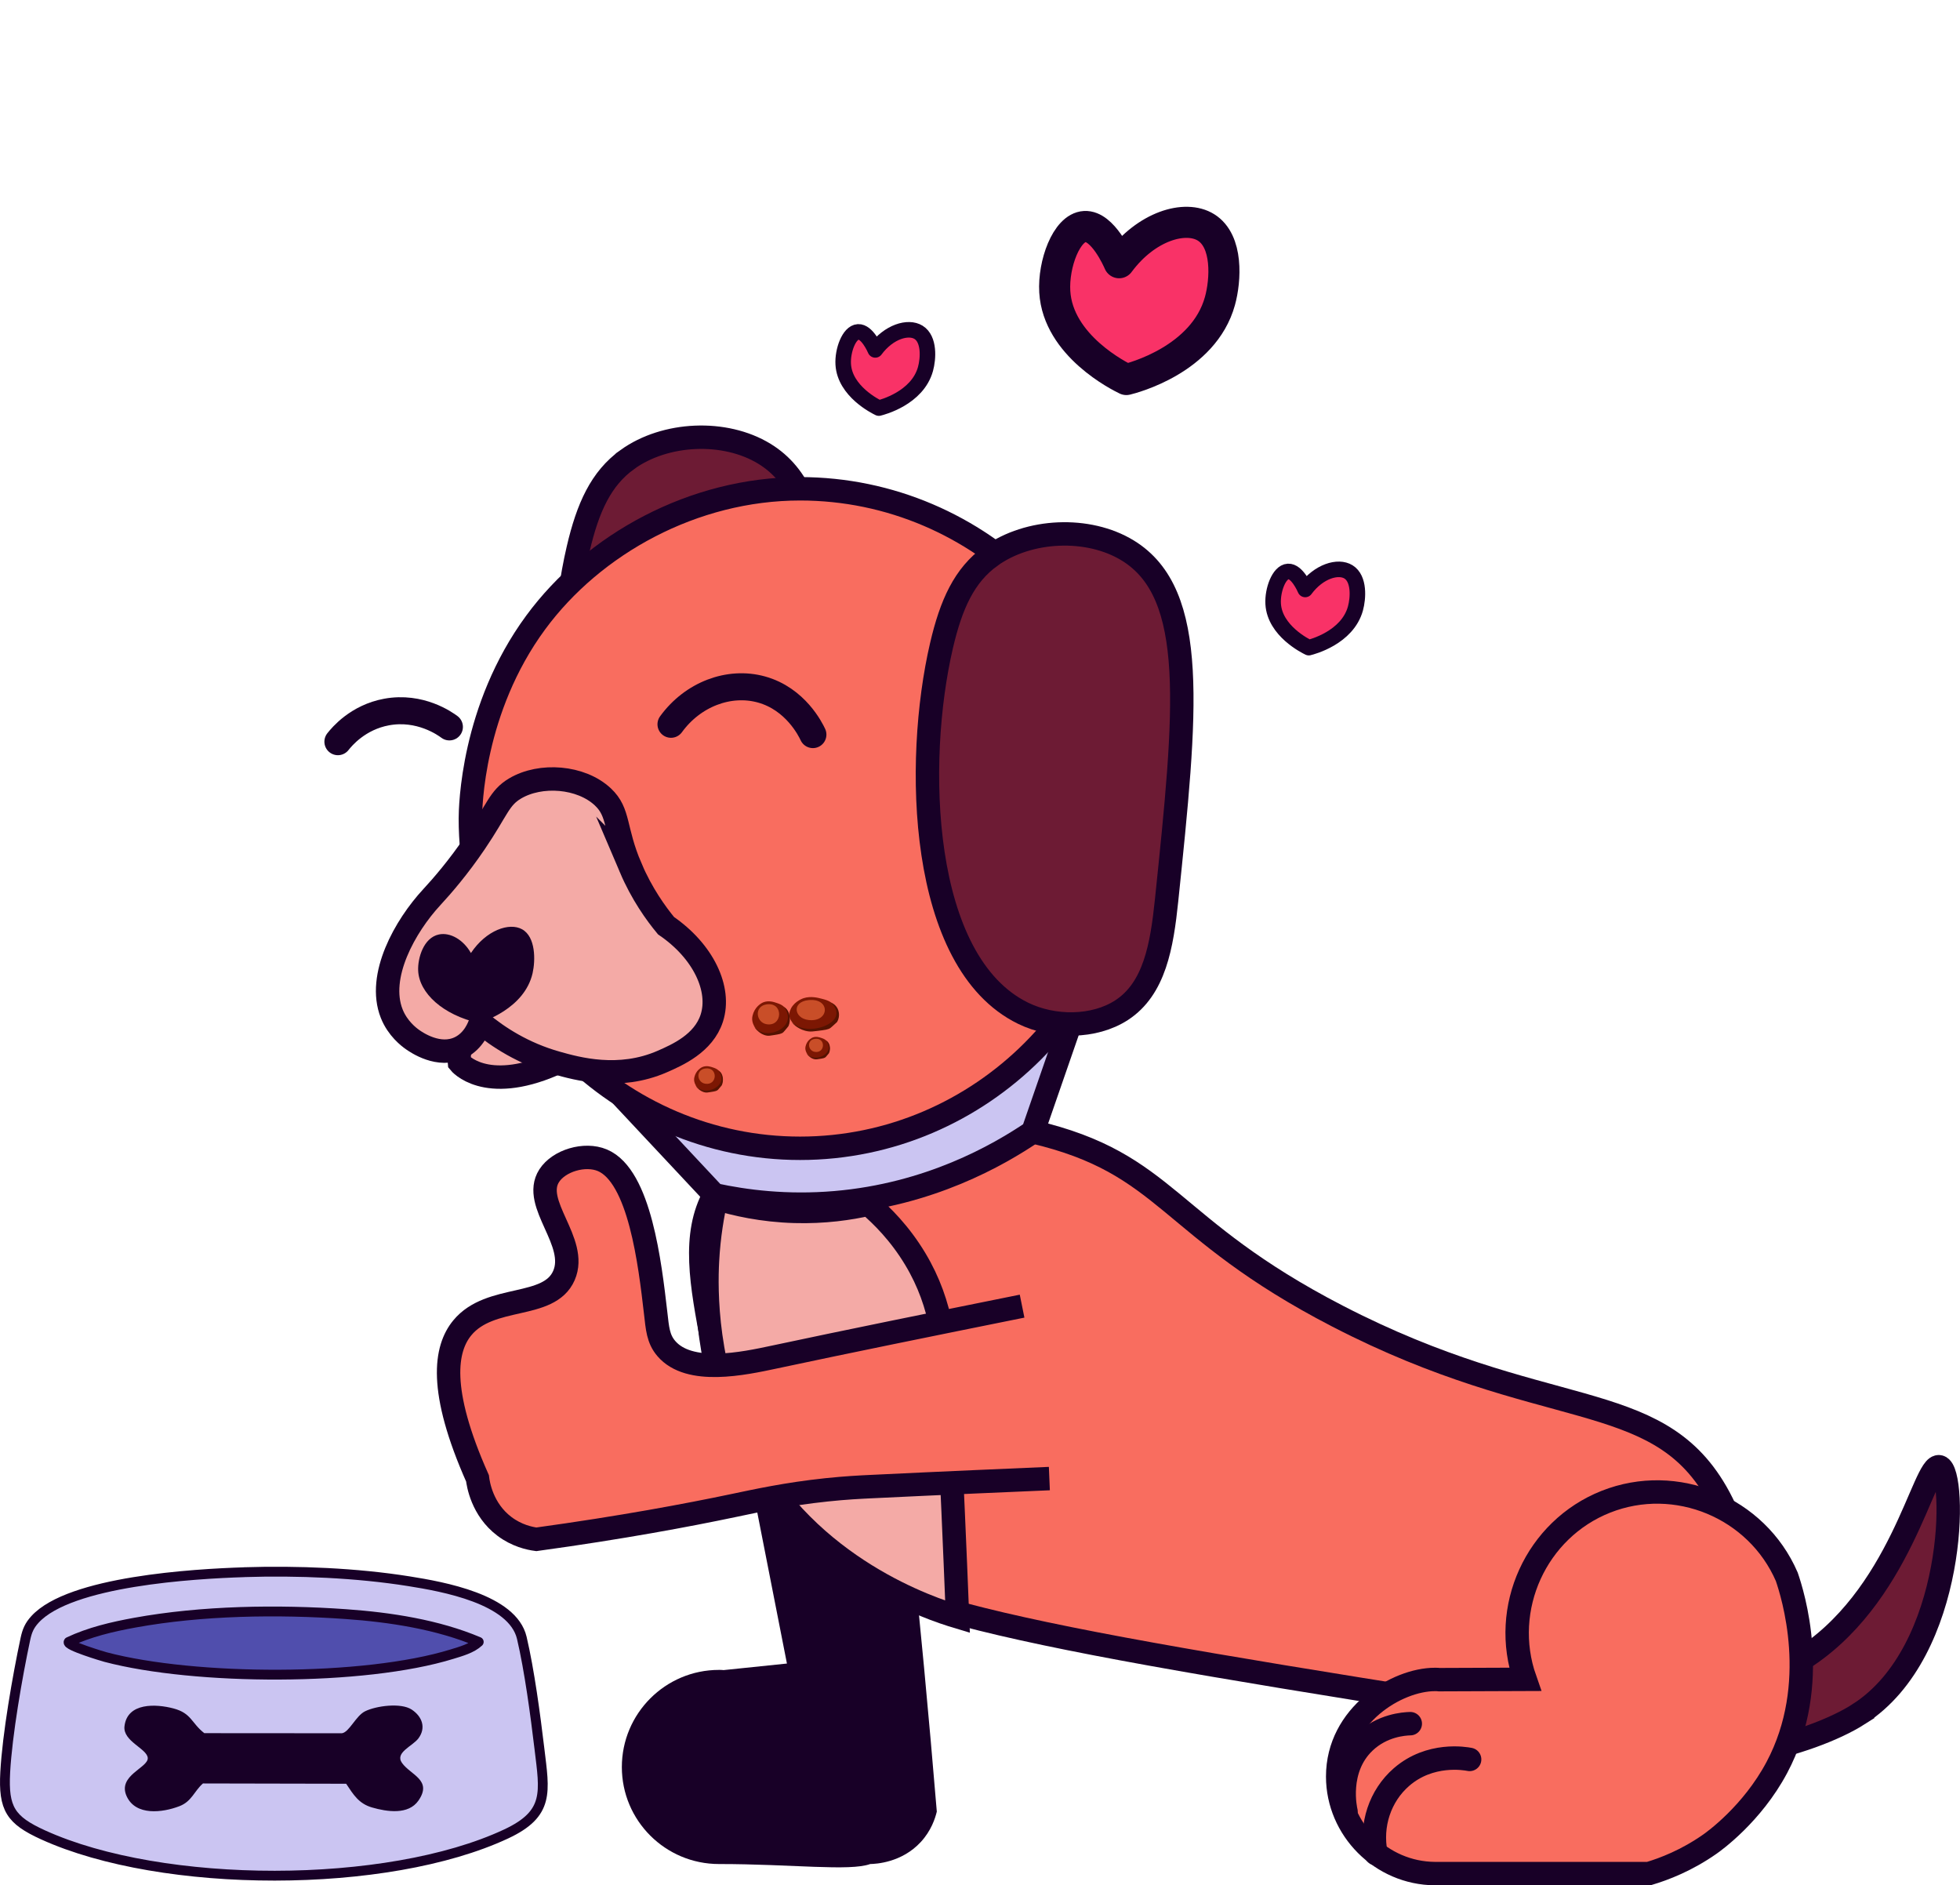 <svg width="1384" height="1331" viewBox="0 0 1384 1331" fill="none" xmlns="http://www.w3.org/2000/svg">
    <g id="perro" clip-path="url(#clip0_373_155)">
    <path id="heart_3" d="M924.18 457.25C921.85 456.14 900.13 445.37 899.01 426.37C898.44 416.71 903.12 403.81 909.54 403.45C915.85 403.1 921.13 415.01 921.64 416.18C931.18 403.27 944.93 399.25 952.2 403.77C959.99 408.62 959.13 422.33 957.09 429.66C951.36 450.3 926.29 456.73 924.19 457.24L924.18 457.25Z" fill="#F93267" stroke="#180027" stroke-width="10.97" stroke-linecap="round" stroke-linejoin="round"/>
    <path id="heart_2" d="M795.35 267.95C790.67 265.71 747.06 244.1 744.8 205.94C743.65 186.55 753.05 160.64 765.95 159.92C778.63 159.21 789.22 183.13 790.24 185.49C809.41 159.56 837.02 151.49 851.6 160.56C867.24 170.29 865.51 197.82 861.42 212.56C849.91 254.02 799.56 266.93 795.35 267.95Z" fill="#F93267" stroke="#180027" stroke-width="21.95" stroke-linecap="round" stroke-linejoin="round"/>
    <path id="heart_1" d="M620.59 288.12C618.26 287.01 596.54 276.24 595.42 257.24C594.85 247.58 599.53 234.68 605.95 234.32C612.26 233.97 617.54 245.88 618.05 247.05C627.59 234.14 641.34 230.12 648.61 234.64C656.4 239.49 655.54 253.2 653.5 260.53C647.77 281.17 622.7 287.6 620.6 288.11L620.59 288.12Z" fill="#F93267" stroke="#180027" stroke-width="10.97" stroke-linecap="round" stroke-linejoin="round"/>
    <path id="tail" d="M1312.57 1210.2C1294.58 1221.68 1265.7 1231.77 1239.86 1236.69C1217.45 1240.96 1197.74 1241.58 1183.36 1241.25C1166.69 1239 1150.02 1236.74 1133.34 1234.49C1122.41 1219.25 1122.99 1199.9 1133.34 1188.44C1143.2 1177.54 1158.09 1178.02 1160.47 1178.13C1218.82 1194.72 1251.34 1184.16 1269.63 1173.15C1342.67 1129.18 1358.36 1032.45 1369.52 1035.6C1381.63 1039.02 1382.06 1165.82 1312.56 1210.18L1312.57 1210.2Z" fill="#6D1B34" stroke="#180027" stroke-width="16.53" stroke-miterlimit="10"/>
    <g id="body">
    <g id="Group">
    <path id="Vector" d="M661.49 1279.07C660.35 1283.84 657.54 1292.54 650.16 1300.53C636.64 1315.16 618.34 1315.97 614.48 1316.05C599.99 1321.3 559.22 1316.05 507.7 1316.05C469.78 1316.05 439.1 1285.37 439.1 1247.59C439.1 1209.81 469.78 1178.99 507.7 1178.99C508.84 1178.99 509.97 1178.99 510.97 1179.13C525.87 1177.59 540.77 1176.04 555.67 1174.5C540.36 1096.53 525.05 1018.56 509.75 940.59C546.37 920.09 582.98 899.58 619.6 879.08C627.69 942.87 635.26 1007.95 642.24 1074.26C649.55 1143.74 655.94 1212.03 661.5 1279.06L661.49 1279.07Z" fill="#180027"/>
    <path id="Vector_2" d="M532.279 1235.44C529.259 1234.84 504.319 1230.35 484.119 1247.94C468.959 1261.14 462.139 1281.83 466.149 1302.01" fill="#180027"/>
    <path id="Vector_3" d="M490.37 1210.2C486 1210.32 470.57 1211.29 458.03 1223.25C438 1242.36 444.71 1271.11 445.01 1272.31" fill="#180027"/>
    </g>
    <path id="Vector_4" d="M1213.94 1192.56C1186.18 1226.28 1135.83 1220.93 959.531 1192.56C655.581 1143.65 590.991 1125.09 550.301 1065.65C537.291 1046.64 513.881 1004.7 503.341 949.22C495.201 906.37 488.661 871.94 504.421 843.54C537.281 784.33 650.781 780.69 729.331 799.08C825.611 821.63 822.951 866.42 944.561 929.27C1090.24 1004.57 1168.7 978.88 1211.78 1053.38C1236.11 1095.46 1242.46 1157.92 1213.94 1192.56Z" fill="#F96D5F" stroke="#180027" stroke-width="16.53" stroke-miterlimit="10"/>
    <g id="Group_2">
    <path id="Vector_5" d="M1254.61 1248.01C1237.15 1280.75 1210.24 1300.01 1207.37 1302.01C1190.9 1313.54 1175.16 1319.55 1164.27 1322.8H1013.17C975.35 1322.52 944.62 1291.46 944.57 1254.34C944.52 1210.85 986.63 1185.74 1013.17 1185.74C1014.31 1185.74 1015.44 1185.74 1016.44 1185.88C1036.58 1185.8 1056.73 1185.73 1076.87 1185.65C1059.25 1135.52 1084.73 1079.73 1133.99 1060.25C1183.46 1040.69 1240.44 1064.26 1261.67 1113.21C1265.64 1124.84 1286.26 1188.66 1254.62 1247.99L1254.61 1248.01Z" fill="#F96D5F" stroke="#180027" stroke-width="16.53" stroke-miterlimit="10" stroke-linecap="round"/>
    <g id="Vector_6">
    <path d="M1037.74 1242.19C1034.72 1241.59 1009.78 1237.1 989.58 1254.69C974.42 1267.89 967.6 1288.58 971.61 1308.76" fill="#F96D5F"/>
    <path d="M1037.74 1242.19C1034.72 1241.59 1009.78 1237.1 989.58 1254.69C974.42 1267.89 967.6 1288.58 971.61 1308.76" stroke="#180027" stroke-width="16.53" stroke-miterlimit="10" stroke-linecap="round"/>
    </g>
    <g id="Vector_7">
    <path d="M995.831 1216.95C991.461 1217.07 976.031 1218.04 963.491 1230C943.461 1249.11 950.171 1277.86 950.471 1279.06" fill="#F96D5F"/>
    <path d="M995.831 1216.95C991.461 1217.07 976.031 1218.04 963.491 1230C943.461 1249.11 950.171 1277.86 950.471 1279.06" stroke="#180027" stroke-width="16.53" stroke-miterlimit="10" stroke-linecap="round"/>
    </g>
    </g>
    <path id="Vector_8" d="M505.719 846.09C519.339 850.29 538.239 854.58 561.019 855.25C582.139 855.87 600.009 853.18 613.299 850.17C622.579 858.08 635.369 870.69 646.269 888.85C665.989 921.7 667.819 953.17 669.349 986.24C671.989 1043.17 674.169 1091.59 676.139 1141.48C658.179 1136.09 570.969 1107.98 526.569 1022.72C497.819 967.53 498.499 910.43 499.559 890.3C500.519 872.13 503.239 857 505.709 846.1L505.719 846.09Z" fill="#F4AAA6" stroke="#180027" stroke-width="16.53" stroke-miterlimit="10"/>
    </g>
    <g id="plate">
    <path id="Vector_9" d="M172.54 1109.99C210.22 1108.81 251.66 1110.48 288.86 1116.41C312.58 1120.19 362 1128.91 368.46 1156.37C373.85 1179.31 378.05 1210.84 380.89 1234.55C384.57 1265.27 388.18 1280.42 357.37 1294.83C273.31 1334.13 114.79 1333.84 30.43 1295.47C7.49 1285.03 2.29 1276.97 3.69 1251.25C5.14 1224.6 12.28 1183.64 17.93 1157.15C19.16 1151.41 20.7 1147.72 24.68 1143.36C49.39 1116.33 136.86 1111.14 172.54 1110.02V1109.99Z" fill="#CBC5F2" stroke="#180027" stroke-width="6.94" stroke-linecap="round" stroke-linejoin="round"/>
    <path id="Vector_10" d="M244.45 1259.37L143.3 1259.16C137.07 1264.62 135.44 1271.86 126.67 1275.22C114.73 1279.8 95.85 1282.19 89.44 1268.2C82.68 1253.44 104.92 1248.08 104.33 1241.11C103.78 1234.5 86.66 1229.4 87.9 1218.78C89.88 1201.83 110.33 1202.98 122.48 1206.2C135.35 1209.62 134.98 1216.42 144.26 1223.65L241.42 1223.72C246.57 1223.04 251.24 1211.48 257.71 1208.25C265.57 1204.33 283.18 1202 290.72 1207.01C298.12 1211.92 301.01 1219.85 295.46 1227.33C291.34 1232.88 278.62 1237.31 283.87 1244.69C289.94 1253.22 305.54 1256.75 295.48 1271.25C288.37 1281.5 273.26 1279.16 262.71 1276.12C253.32 1273.41 249.55 1267.06 244.44 1259.38L244.45 1259.37Z" fill="#180027"/>
    <path id="Vector_11" d="M338.051 1159.23C333.141 1163.84 325.481 1165.92 319.151 1167.87C256.911 1187.09 137.641 1186.55 74.641 1169.96C72.791 1169.47 46.631 1161.68 48.501 1159.22C63.221 1152.29 79.181 1148.56 95.181 1145.64C142.601 1137 196.111 1136.22 244.171 1139.6C275.511 1141.81 309.111 1146.95 338.051 1159.22V1159.23Z" fill="#504EAD" stroke="#180027" stroke-width="6.94" stroke-linecap="round" stroke-linejoin="round"/>
    </g>
    <g id="pat-check">
    <path id="Vector_12" d="M721.72 922.17C654.87 935.65 598.87 947.01 546.94 958.08C524.91 962.78 486.65 971.03 470.47 952.06C464.62 945.2 464.23 937.8 462.97 926.96C458.97 892.39 451.77 830.28 425.34 819.17C412.84 813.92 394.59 819.47 387.77 830.13C375.14 849.9 408.6 876.72 398.2 900.56C387.66 924.72 346.19 913.48 326.42 937.51C314.41 952.11 309.28 981.09 337.18 1043.75C337.65 1047.58 340.3 1065.7 356.22 1077.68C364.91 1084.22 373.84 1086.14 378.71 1086.79C439.46 1078.44 485.63 1069.72 517.65 1063.01C533.89 1059.61 555.51 1054.83 583.58 1051.87C597.29 1050.42 607.63 1049.94 614.2 1049.62C666.38 1047.09 719.15 1044.84 740.98 1043.91" fill="#F96D5F"/>
    <path id="Vector_13" d="M721.72 922.17C654.87 935.65 598.87 947.01 546.94 958.08C524.91 962.78 486.65 971.03 470.47 952.06C464.62 945.2 464.23 937.8 462.97 926.96C458.97 892.39 451.77 830.28 425.34 819.17C412.84 813.92 394.59 819.47 387.77 830.13C375.14 849.9 408.6 876.72 398.2 900.56C387.66 924.72 346.19 913.48 326.42 937.51C314.41 952.11 309.28 981.09 337.18 1043.75C337.65 1047.58 340.3 1065.7 356.22 1077.68C364.91 1084.22 373.84 1086.14 378.71 1086.79C439.46 1078.44 485.63 1069.72 517.65 1063.01C533.89 1059.61 555.51 1054.83 583.58 1051.87C597.29 1050.42 607.63 1049.94 614.2 1049.62C666.38 1047.09 719.15 1044.84 740.98 1043.91" stroke="#180027" stroke-width="16.53" stroke-miterlimit="10"/>
    </g>
    <g id="head">
    <path id="Vector_14" d="M443.03 324.4C469.73 305.2 511.83 303.27 539.8 320.4C589.72 350.96 581.06 433.9 567.21 567.32C563.87 599.47 558.76 629.77 535.42 644.94C515.99 657.56 487.26 657.55 465.87 647.1C392.14 611.08 389.23 469.17 408.27 387.53C415.08 358.31 424.39 337.81 443.03 324.41V324.4Z" fill="#6D1B34" stroke="#180027" stroke-width="16.53" stroke-miterlimit="10"/>
    <path id="Vector_15" d="M764.229 698.35C752.599 731.93 740.969 765.5 729.339 799.08C704.759 815.74 656.259 843.48 589.829 849.14C555.579 852.06 526.249 848.28 504.429 843.54C482.659 820.29 460.879 797.04 439.109 773.79C547.479 748.64 655.859 723.49 764.229 698.34V698.35Z" fill="#CBC5F2" stroke="#180027" stroke-width="16.53" stroke-miterlimit="10"/>
    <path id="Vector_16" d="M797.759 577.91C797.759 450.2 692.669 345.1 564.949 345.1C489.809 345.1 419.059 384.03 378.239 439.53C333.299 500.63 332.169 570.12 332.139 577.91C332.139 705.63 437.229 810.72 564.949 810.72C692.709 810.72 797.759 705.55 797.759 577.91Z" fill="#F96D5F" stroke="#180027" stroke-width="16.53" stroke-miterlimit="10"/>
    <path id="Vector_17" d="M699.579 392.67C726.279 373.47 768.379 371.54 796.349 388.67C846.269 419.23 837.609 502.17 823.759 635.59C820.419 667.74 815.309 698.04 791.969 713.21C772.539 725.83 743.809 725.82 722.419 715.37C648.689 679.35 645.779 537.44 664.819 455.8C671.629 426.58 680.939 406.08 699.579 392.68V392.67Z" fill="#6D1B34" stroke="#180027" stroke-width="16.53" stroke-miterlimit="10"/>
    <path id="Vector_18" d="M324.4 750.19C324.4 750.19 342.25 772.36 390.55 751.57C438.85 730.78 364.82 713.89 364.82 713.89C364.82 713.89 320.99 718.93 324.4 750.19Z" fill="#F4AAA6" stroke="#180027" stroke-width="16.53" stroke-miterlimit="10"/>
    <path id="Vector_19" d="M445.27 612.54C453.24 631.25 463.22 644.98 470.29 653.55C496.63 671.53 509.27 698.31 502.59 718.89C496.81 736.69 478.19 744.85 467.73 749.43C437.06 762.87 407.28 754.48 393.01 750.46C369.58 743.86 351.71 732.24 339.27 721.84C338.25 724.99 334.62 734.81 324.94 739.62C309.97 747.05 293.94 735.82 291.31 733.98C288.82 732.24 280.75 726.16 276.59 715.63C266.12 689.13 286.03 653.82 304.89 633.44C312.39 625.33 323.63 612.36 335.43 594.97C351.35 571.5 352.41 563.39 363.69 556.69C381.72 545.97 410.24 548.15 425.68 562.61C437.66 573.84 433.65 585.26 445.28 612.55L445.27 612.54Z" fill="#F4AAA6" stroke="#180027" stroke-width="16.53" stroke-miterlimit="10"/>
    <path id="Vector_20" d="M337.99 722.25C312.94 716.6 295.94 701.24 295.27 685.18C294.91 676.53 299.05 662.03 309.93 659.76C317.81 658.11 327.12 663.31 332.53 672.86C343.29 656.72 359.65 651.07 368.67 656.1C378.35 661.49 378.11 678.08 376.08 687.06C370.37 712.3 340.5 721.52 337.99 722.25Z" fill="#180027"/>
    <path id="Vector_21" d="M238.6 523.65C241.4 520.08 252.75 506.44 272.95 502.71C296.71 498.32 314.38 511.02 317.33 513.21" stroke="#180027" stroke-width="19.08" stroke-miterlimit="10" stroke-linecap="round"/>
    <path id="Vector_22" d="M574.009 518.64C572.369 515.13 561.799 493.47 537.669 486.79C514.829 480.47 489.169 490.17 473.799 511.36" stroke="#180027" stroke-width="19.08" stroke-miterlimit="10" stroke-linecap="round"/>
    <g id="Group_3">
    <path id="Vector_23" d="M553.76 710.96C552.08 709.36 550.28 708.74 548.71 708.2C546.34 707.38 542.76 706.15 538.87 707.7C538.87 707.7 534.18 709.57 532.05 714.99C531.57 716.21 531.3 717.55 531.3 717.55C531.22 717.95 531.171 718.28 531.151 718.43C530.901 720.34 531.61 722.35 531.76 722.76C532.73 725.37 534.57 727.01 535.41 727.67C535.91 727.99 536.63 728.45 537.52 728.97C538.56 729.58 539.351 729.99 539.401 730.02C541.551 731.14 555.14 730.37 557.16 721.62C558.04 717.78 556.45 713.51 553.77 710.97L553.76 710.96Z" fill="#7C1703"/>
    <g id="Group_4">
    <path id="Vector_24" d="M554.55 711.59C554.14 711.26 553.78 711.05 553.61 710.96C554.85 712.62 556.95 716.05 556.24 719.84C554.89 726.96 544.33 731.44 537.38 728.47C534.77 727.35 533.13 725.38 532.23 724.03C532.61 724.71 532.97 725.39 533.37 726.05C533.89 726.74 534.701 727.66 535.841 728.56C536.711 729.24 538.73 730.8 541.63 731.21C542.85 731.38 544.04 731.19 546.44 730.8C550.15 730.2 552.01 729.9 553.19 728.73C553.69 728.23 554.61 727.11 555.73 725.75C556.07 725.33 556.35 724.98 556.54 724.76C556.51 724.79 556.59 724.68 556.72 724.5C556.9 724.1 557.16 723.45 557.36 722.62C558.28 718.95 557.6 714.03 554.56 711.6L554.55 711.59Z" fill="#551201"/>
    <path id="Vector_25" d="M541.321 709.11C553.411 707.36 552.791 725.02 541.321 723.12C533.741 721.87 532.311 710.42 541.321 709.11Z" fill="#C94E28"/>
    </g>
    </g>
    <g id="Group_5">
    <path id="Vector_26" d="M583.46 734.68C582.36 733.64 581.19 733.23 580.16 732.88C578.61 732.35 576.27 731.54 573.74 732.55C573.74 732.55 570.68 733.77 569.28 737.31C568.97 738.11 568.79 738.98 568.79 738.98C568.74 739.24 568.71 739.46 568.69 739.55C568.53 740.8 568.99 742.11 569.09 742.37C569.72 744.08 570.93 745.14 571.47 745.58C571.79 745.79 572.26 746.09 572.85 746.43C573.53 746.83 574.04 747.1 574.08 747.12C575.49 747.85 584.36 747.35 585.67 741.63C586.25 739.12 585.21 736.34 583.46 734.68Z" fill="#7C1703"/>
    <g id="Group_6">
    <path id="Vector_27" d="M583.98 735.1C583.71 734.89 583.48 734.75 583.37 734.69C584.18 735.78 585.55 738.01 585.08 740.49C584.2 745.14 577.3 748.06 572.77 746.12C571.06 745.39 570 744.1 569.41 743.22C569.66 743.66 569.89 744.11 570.15 744.54C570.49 744.99 571.02 745.59 571.76 746.18C572.33 746.63 573.65 747.64 575.54 747.91C576.33 748.02 577.12 747.9 578.68 747.64C581.1 747.25 582.31 747.05 583.08 746.29C583.41 745.96 584.01 745.23 584.74 744.34C584.96 744.07 585.15 743.84 585.27 743.69C585.25 743.71 585.3 743.64 585.39 743.52C585.51 743.26 585.68 742.83 585.81 742.29C586.41 739.89 585.97 736.68 583.98 735.09V735.1Z" fill="#551201"/>
    <path id="Vector_28" d="M575.34 733.48C583.23 732.34 582.83 743.86 575.34 742.63C570.39 741.81 569.46 734.34 575.34 733.48Z" fill="#C94E28"/>
    </g>
    </g>
    <g id="Group_7">
    <path id="Vector_29" d="M507.45 755.81C506.16 754.59 504.78 754.11 503.58 753.7C501.76 753.08 499.02 752.13 496.05 753.32C496.05 753.32 492.45 754.75 490.82 758.91C490.45 759.85 490.25 760.87 490.25 760.87C490.19 761.18 490.15 761.43 490.14 761.54C489.95 763 490.49 764.54 490.61 764.85C491.35 766.85 492.76 768.1 493.4 768.61C493.78 768.86 494.33 769.2 495.01 769.6C495.8 770.06 496.41 770.38 496.45 770.4C498.1 771.26 508.51 770.67 510.05 763.96C510.73 761.02 509.51 757.75 507.45 755.8V755.81Z" fill="#7C1703"/>
    <g id="Group_8">
    <path id="Vector_30" d="M508.059 756.29C507.749 756.04 507.469 755.88 507.339 755.81C508.289 757.08 509.899 759.71 509.349 762.61C508.319 768.06 500.219 771.49 494.899 769.22C492.899 768.36 491.649 766.85 490.949 765.82C491.239 766.34 491.519 766.86 491.819 767.37C492.219 767.9 492.839 768.61 493.709 769.29C494.369 769.81 495.929 771.01 498.139 771.32C499.069 771.45 499.989 771.3 501.829 771.01C504.669 770.55 506.089 770.32 506.999 769.42C507.379 769.04 508.089 768.18 508.949 767.13C509.209 766.81 509.429 766.54 509.569 766.37C509.549 766.4 509.609 766.31 509.709 766.17C509.849 765.86 510.039 765.36 510.199 764.73C510.899 761.92 510.389 758.15 508.059 756.29Z" fill="#551201"/>
    <path id="Vector_31" d="M497.929 754.39C507.189 753.05 506.709 766.58 497.929 765.12C492.119 764.16 491.029 755.39 497.929 754.39Z" fill="#C94E28"/>
    </g>
    </g>
    <g id="Group_9">
    <path id="Vector_32" d="M587.189 707.96C584.969 706.36 582.599 705.74 580.519 705.2C577.389 704.38 572.659 703.15 567.539 704.7C567.539 704.7 561.349 706.57 558.529 711.99C557.899 713.21 557.539 714.55 557.539 714.55C557.429 714.95 557.369 715.28 557.339 715.43C557.009 717.34 557.949 719.35 558.149 719.76C559.419 722.37 561.859 724.01 562.959 724.67C563.609 724.99 564.569 725.45 565.739 725.97C567.109 726.58 568.149 726.99 568.219 727.02C571.059 728.14 588.999 727.37 591.659 718.62C592.829 714.78 590.719 710.51 587.189 707.97V707.96Z" fill="#7C1703"/>
    <g id="Group_10">
    <path id="Vector_33" d="M588.239 708.6C587.699 708.27 587.219 708.06 586.999 707.97C588.639 709.63 591.409 713.06 590.469 716.85C588.689 723.97 574.749 728.45 565.579 725.48C562.129 724.36 559.969 722.39 558.779 721.04C559.279 721.72 559.749 722.4 560.279 723.06C560.969 723.75 562.029 724.67 563.539 725.57C564.679 726.25 567.359 727.81 571.179 728.22C572.789 728.39 574.369 728.2 577.529 727.81C582.429 727.21 584.879 726.91 586.429 725.74C587.089 725.24 588.299 724.12 589.789 722.76C590.239 722.34 590.609 721.99 590.859 721.77C590.819 721.8 590.919 721.69 591.099 721.51C591.329 721.11 591.679 720.46 591.949 719.63C593.159 715.96 592.269 711.04 588.259 708.61L588.239 708.6Z" fill="#551201"/>
    <path id="Vector_34" d="M570.769 706.12C586.729 704.37 585.899 722.03 570.769 720.13C560.759 718.88 558.879 707.43 570.769 706.12Z" fill="#C94E28"/>
    </g>
    </g>
    </g>
    </g>
    <defs>
    <clipPath id="clip0_373_155">
    <rect width="1384" height="1331" fill="white"/>
    </clipPath>
    </defs>
</svg>
